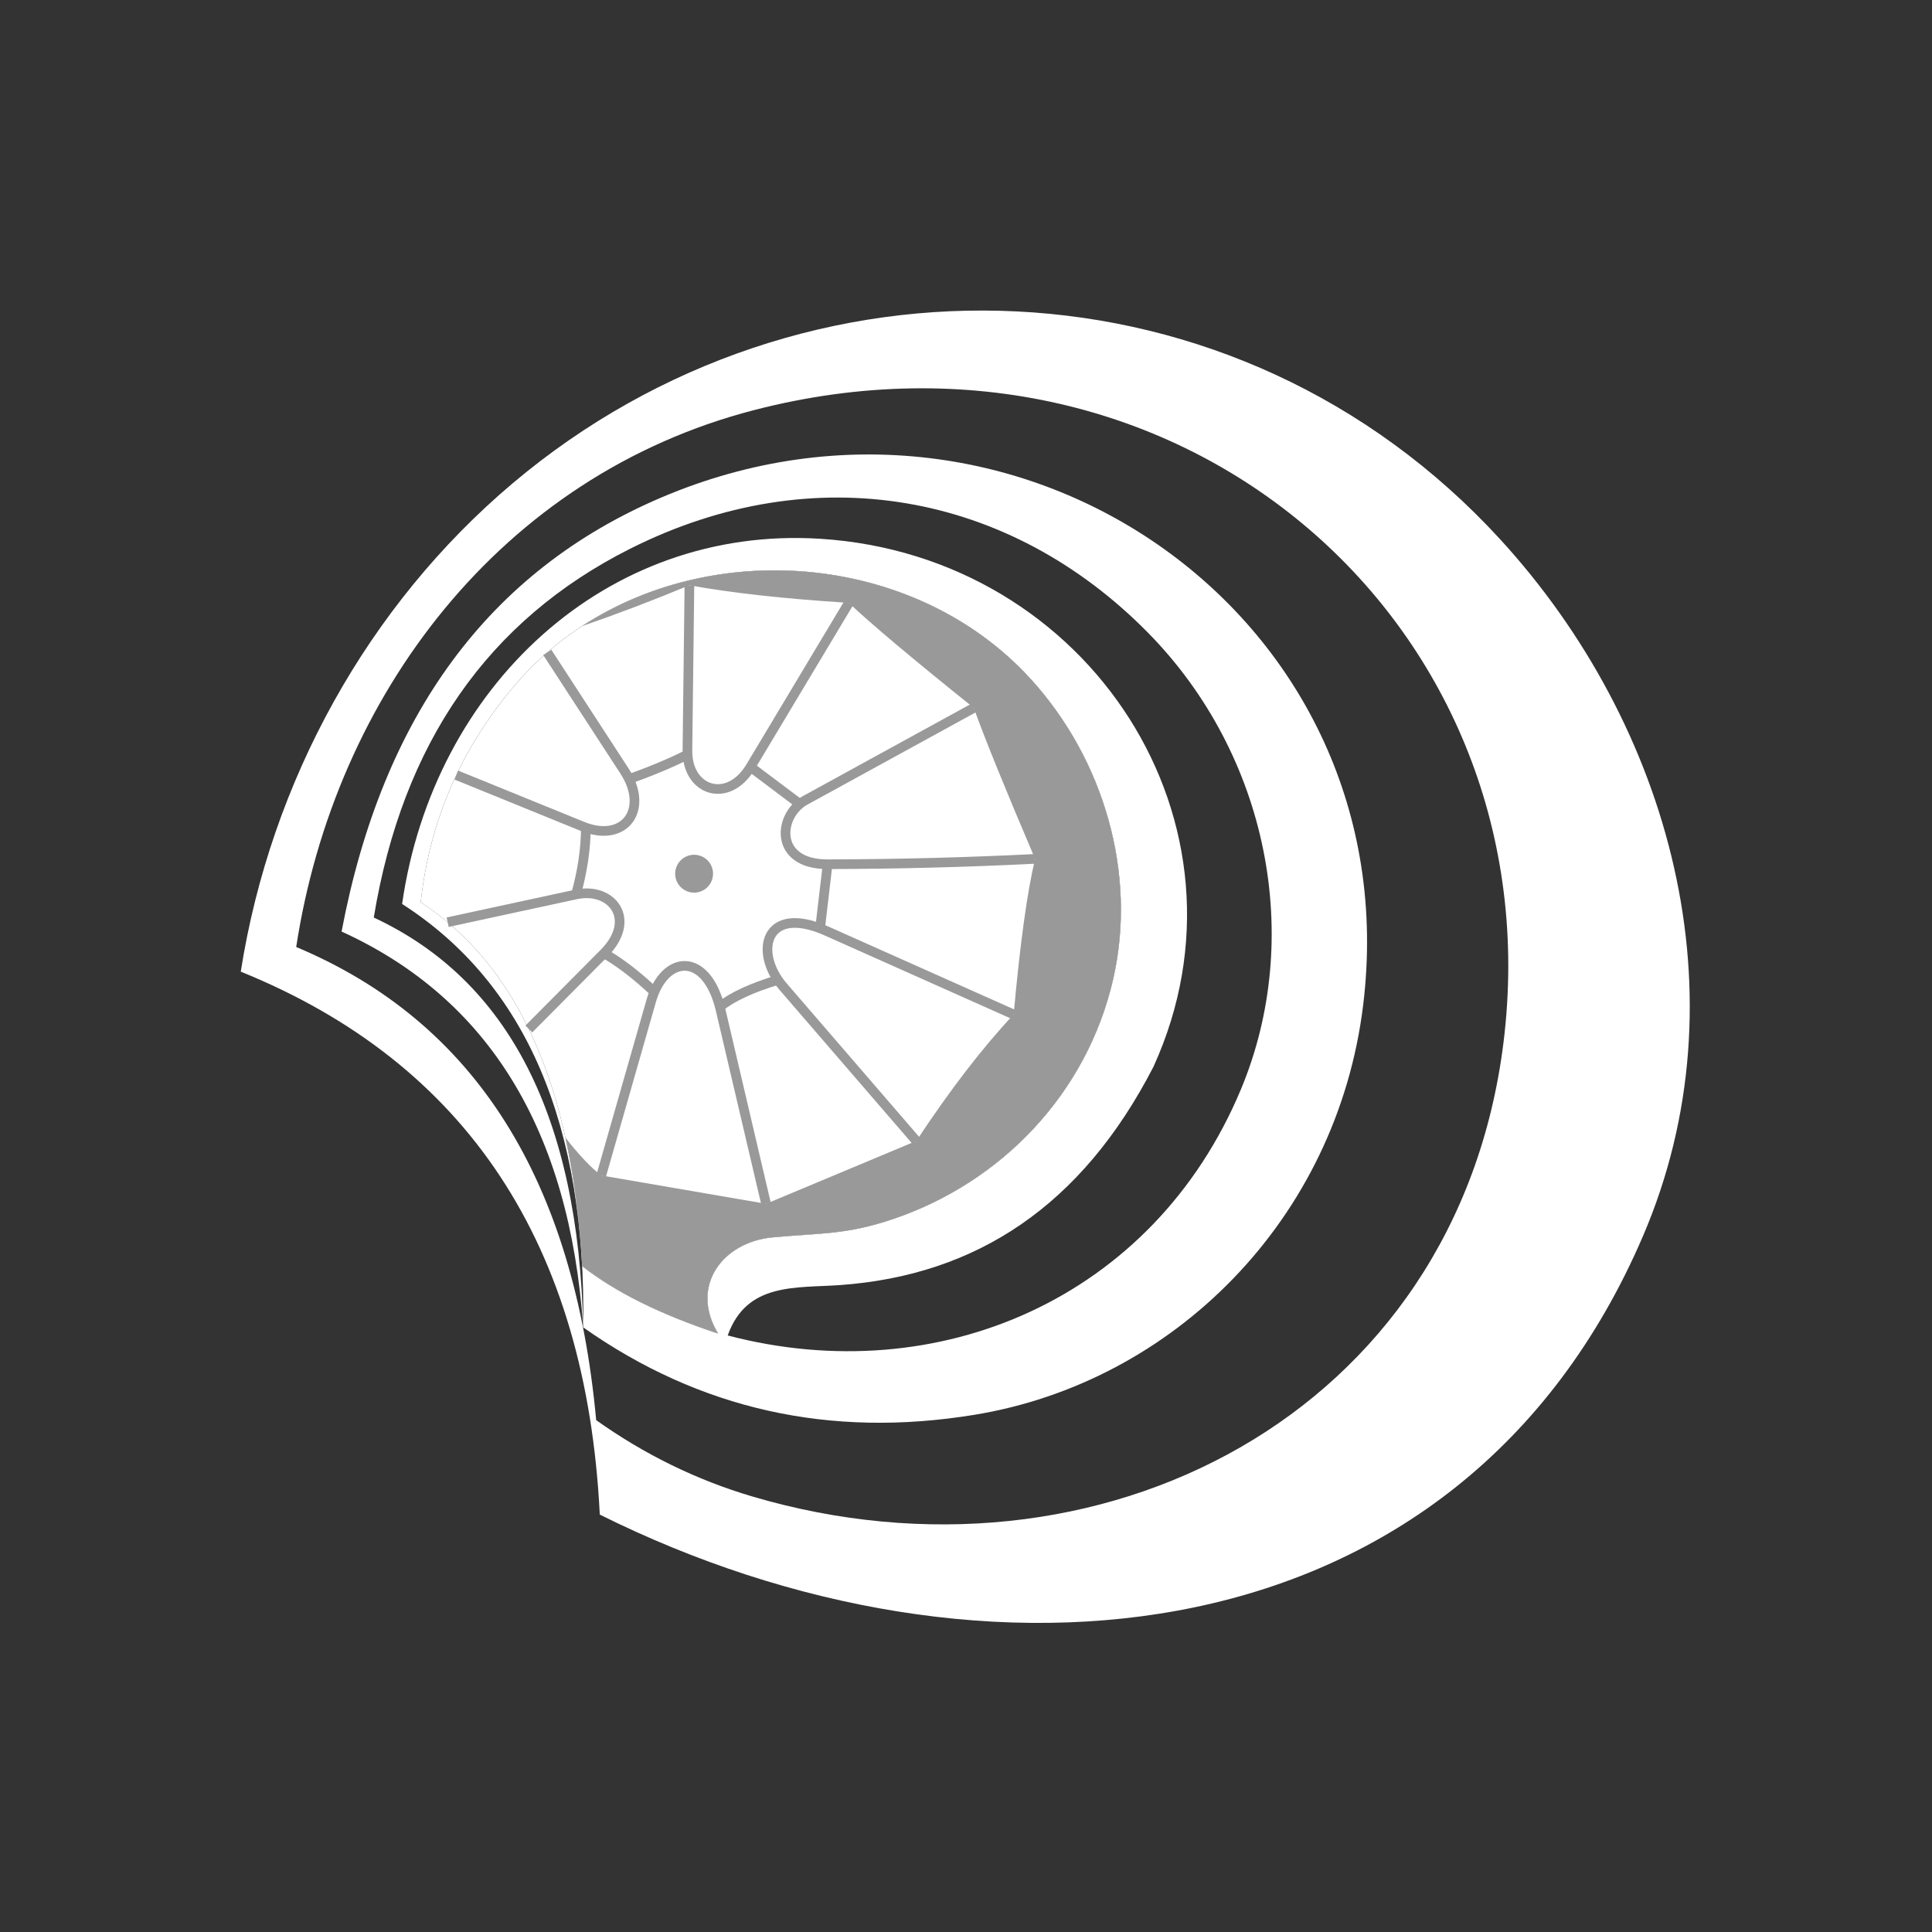 <?xml version="1.0" encoding="UTF-8"?>
<!DOCTYPE svg PUBLIC "-//W3C//DTD SVG 1.1//EN" "http://www.w3.org/Graphics/SVG/1.1/DTD/svg11.dtd">
<!-- Creator: CorelDRAW -->
<svg xmlns="http://www.w3.org/2000/svg" xml:space="preserve" width="200mm" height="200mm" version="1.1" style="shape-rendering:geometricPrecision; text-rendering:geometricPrecision; image-rendering:optimizeQuality; fill-rule:evenodd; clip-rule:evenodd"
viewBox="0 0 20000 20000"
 xmlns:xlink="http://www.w3.org/1999/xlink"
 xmlns:xodm="http://www.corel.com/coreldraw/odm/2003">
 <rect x="0" y="0" width="20000" height="20000" fill="#333333" stroke="none"/>
 <defs>
  <style type="text/css">
   <![CDATA[
    .str0 {stroke:#999999;stroke-width:100;stroke-miterlimit:22.926}
    .fil1 {fill:none}
    .fil2 {fill:#999999}
    .fil0 {fill:white}
   ]]>
  </style>
 </defs>
 <g id="Слой_x0020_1">
  <g id="_2225028853728">
   <path class="fil0" d="M4355 9339.65c1012.88,661.44 1570.05,1917.15 1671.5,3767.14 342.35,268.7 811.35,501.43 1407.01,698.17 -296.8,-489.56 45.48,-947.17 565.27,-995.72 485.27,-45.31 755.93,-24.1 1242.09,-187.98 1124.66,-379.11 2011.06,-1299.62 2282.61,-2485.39 250.1,-1092.16 -97.26,-2277.03 -853.18,-3106.4 -1375.39,-1509.05 -3987.8,-1507.43 -5327.53,48.99 -561.08,651.83 -892.41,1403.78 -987.77,2261.19z"/>
   <path class="fil0" d="M7533.31 13824.74c195.73,-551.12 702.77,-488.75 1162.88,-521.69 1415.19,-101.28 2504.35,-824.11 3244.55,-2260.36 1139.78,-2501.97 -656.84,-5292.17 -3454.01,-5465.56 -2213.89,-137.23 -4000.98,1528.79 -4324.2,3780.7 1283.53,824.13 1908.48,2285.19 1874.88,4383.16 1203,848.25 2552.79,1149.97 4049.37,905.14 2062.53,-337.32 3752.17,-2022.04 4024.28,-4238.9 490.25,-3993.94 -3548.88,-6840.19 -7264.2,-5257.46 -1783.87,759.97 -2887.49,2257.85 -3310.84,4493.63 1526.08,695.09 2359.87,2060.96 2501.39,4097.59 -49.3,-2178.18 -772.02,-3592.37 -2168.14,-4242.58 297.42,-1805.11 1182.43,-3077.89 2655.01,-3818.34 1905.53,-958.09 3928.08,-585.02 5359.8,869.93 1247.15,1267.39 1616.6,3162.65 960.52,4730.07 -904.85,2161.75 -3130.62,3117.21 -5311.29,2544.67zm-3178.31 -4485.26c1012.88,661.44 1570.05,1917.15 1671.5,3767.14 342.35,268.7 811.35,501.43 1407.01,698.17 -296.8,-489.56 45.48,-947.17 565.27,-995.72 485.27,-45.31 755.93,-24.1 1242.09,-187.98 1124.66,-379.11 2011.06,-1299.62 2282.61,-2485.39 250.1,-1092.16 -97.26,-2277.03 -853.18,-3106.4 -1375.39,-1509.05 -3987.8,-1507.43 -5327.53,48.99 -561.08,651.83 -892.41,1403.78 -987.77,2261.19z"/>
   <path class="fil0" d="M6209.04 15678.91c3949.79,1969.42 8899.7,1545.36 10799.68,-2884.7 1065.02,-2483.31 282.46,-5289.93 -1479.58,-7211.93 -2723.46,-2970.71 -7204.49,-3125.35 -10222.8,-578.63 -1492.65,1259.45 -2504.08,3079.15 -2813.93,5054.86 2338.19,947.53 3577.06,2820.99 3716.63,5620.4zm-37.36 -977.63c-229.79,-2488.65 -1252.65,-4121.25 -3105.36,-4897.83 399.99,-2608.66 2121.52,-4880.24 4739.17,-5557.98 4440.23,-1149.62 8291.09,2252.03 7758.88,6544.77 -478.43,3858.92 -4199.82,5756.35 -7773.91,4701.94 -577.9,-170.49 -1119.56,-435.85 -1618.78,-790.9z"/>
   <g>
    <path class="fil1 str0" d="M10715.31 8891.16c-715.47,35.62 -1431.7,54.07 -2148.04,55.35 -560.98,0.81 -512.99,-507.42 -231.59,-661.73 1163.24,-637.82 1744.86,-956.73 1744.86,-956.73"/>
    <path class="fil1 str0" d="M8787.2 6241.01c-566.06,944.48 -905.35,1510.55 -1017.82,1698.21 -232.04,387.11 -658.17,250.54 -653.18,-170.39 13.75,-1140.2 20.62,-1710.32 20.62,-1710.32"/>
    <path class="fil1 str0" d="M5665.55 6753.51c438.55,673.94 704.67,1082.9 798.37,1226.88 260.24,400.05 2.71,752.18 -434.8,574.18 -870.32,-354.11 -1305.48,-531.17 -1305.48,-531.17"/>
    <path class="fil1 str0" d="M4634.21 9546.48c734.75,-158.89 1177.66,-254.65 1328.7,-287.32 373.66,-80.7 635.92,260.9 290.06,609.19 -519.02,522.4 -778.53,783.62 -778.53,783.62"/>
    <path class="fil1 str0" d="M6224.34 12168.13c280.19,-979.38 452.49,-1581.62 516.88,-1806.7 137.21,-479.62 575.23,-518.96 719.26,96.17 313.19,1336.06 469.79,2004.11 469.79,2004.11"/>
    <path class="fil1 str0" d="M9485.44 11811.07c-758.94,-879.3 -1218.28,-1411.5 -1378.01,-1596.55 -306.73,-355.45 -191.91,-862.56 451.45,-575.67 1289.49,575.35 1934.26,863.02 1934.26,863.02"/>
    <path class="fil1 str0" d="M7769.38 7939.22c339.92,255.73 509.89,383.6 509.89,383.6"/>
    <path class="fil1 str0" d="M8567.27 8946.51c-51.79,442.46 -77.69,663.69 -77.69,663.69"/>
    <path class="fil1 str0" d="M8053.33 10144.03c-269.55,81.05 -470.1,173.73 -601.68,278.04"/>
    <path class="fil1 str0" d="M6773.94 10267.97c-184.98,-174 -358.64,-307.21 -520.97,-399.62"/>
    <path class="fil1 str0" d="M5962.91 9259.16c66.97,-241.94 100.96,-472.31 101.94,-691.08"/>
    <path class="fil1 str0" d="M6511.97 8065.39c240.88,-86.93 442.62,-171.77 605.2,-254.53"/>
    <circle class="fil2 str0" transform="matrix(2.49341E-14 0.944 -0.944 2.49341E-14 7185.4 9044.54)" r="157.67"/>
   </g>
   <path class="fil2" d="M5853.26 11776.84c88.92,402.62 146.7,845.82 173.24,1329.78 342.35,268.7 811.35,501.43 1407.01,698.17 -296.8,-489.56 45.48,-947.17 565.27,-995.72 485.27,-45.31 755.93,-24.1 1242.09,-187.98 1124.66,-379.11 2011.06,-1299.62 2282.61,-2485.39 250.1,-1092.16 -97.26,-2277.03 -853.18,-3106.4 -1168.4,-1281.95 -3229.36,-1473.44 -4644.6,-547.95 364.86,-125.71 735.23,-266.67 1111.12,-422.84 431.92,79.14 982.05,139.98 1650.38,182.5 231.67,219.03 662.78,581.38 1293.34,1087.04 114.9,320.09 326.48,841.12 634.77,1563.11 -81.14,335.87 -155.2,872.78 -222.17,1610.71 -319.69,340.24 -655.58,776.64 -1007.7,1309.2 0,0 -518.39,216.89 -1555.17,650.64 0,0 -568.64,-97.86 -1705.93,-293.58 -103.28,-76.68 -226.92,-207.02 -370.93,-390.98l-0.15 -0.31z"/>
  </g>
 </g>
</svg>
